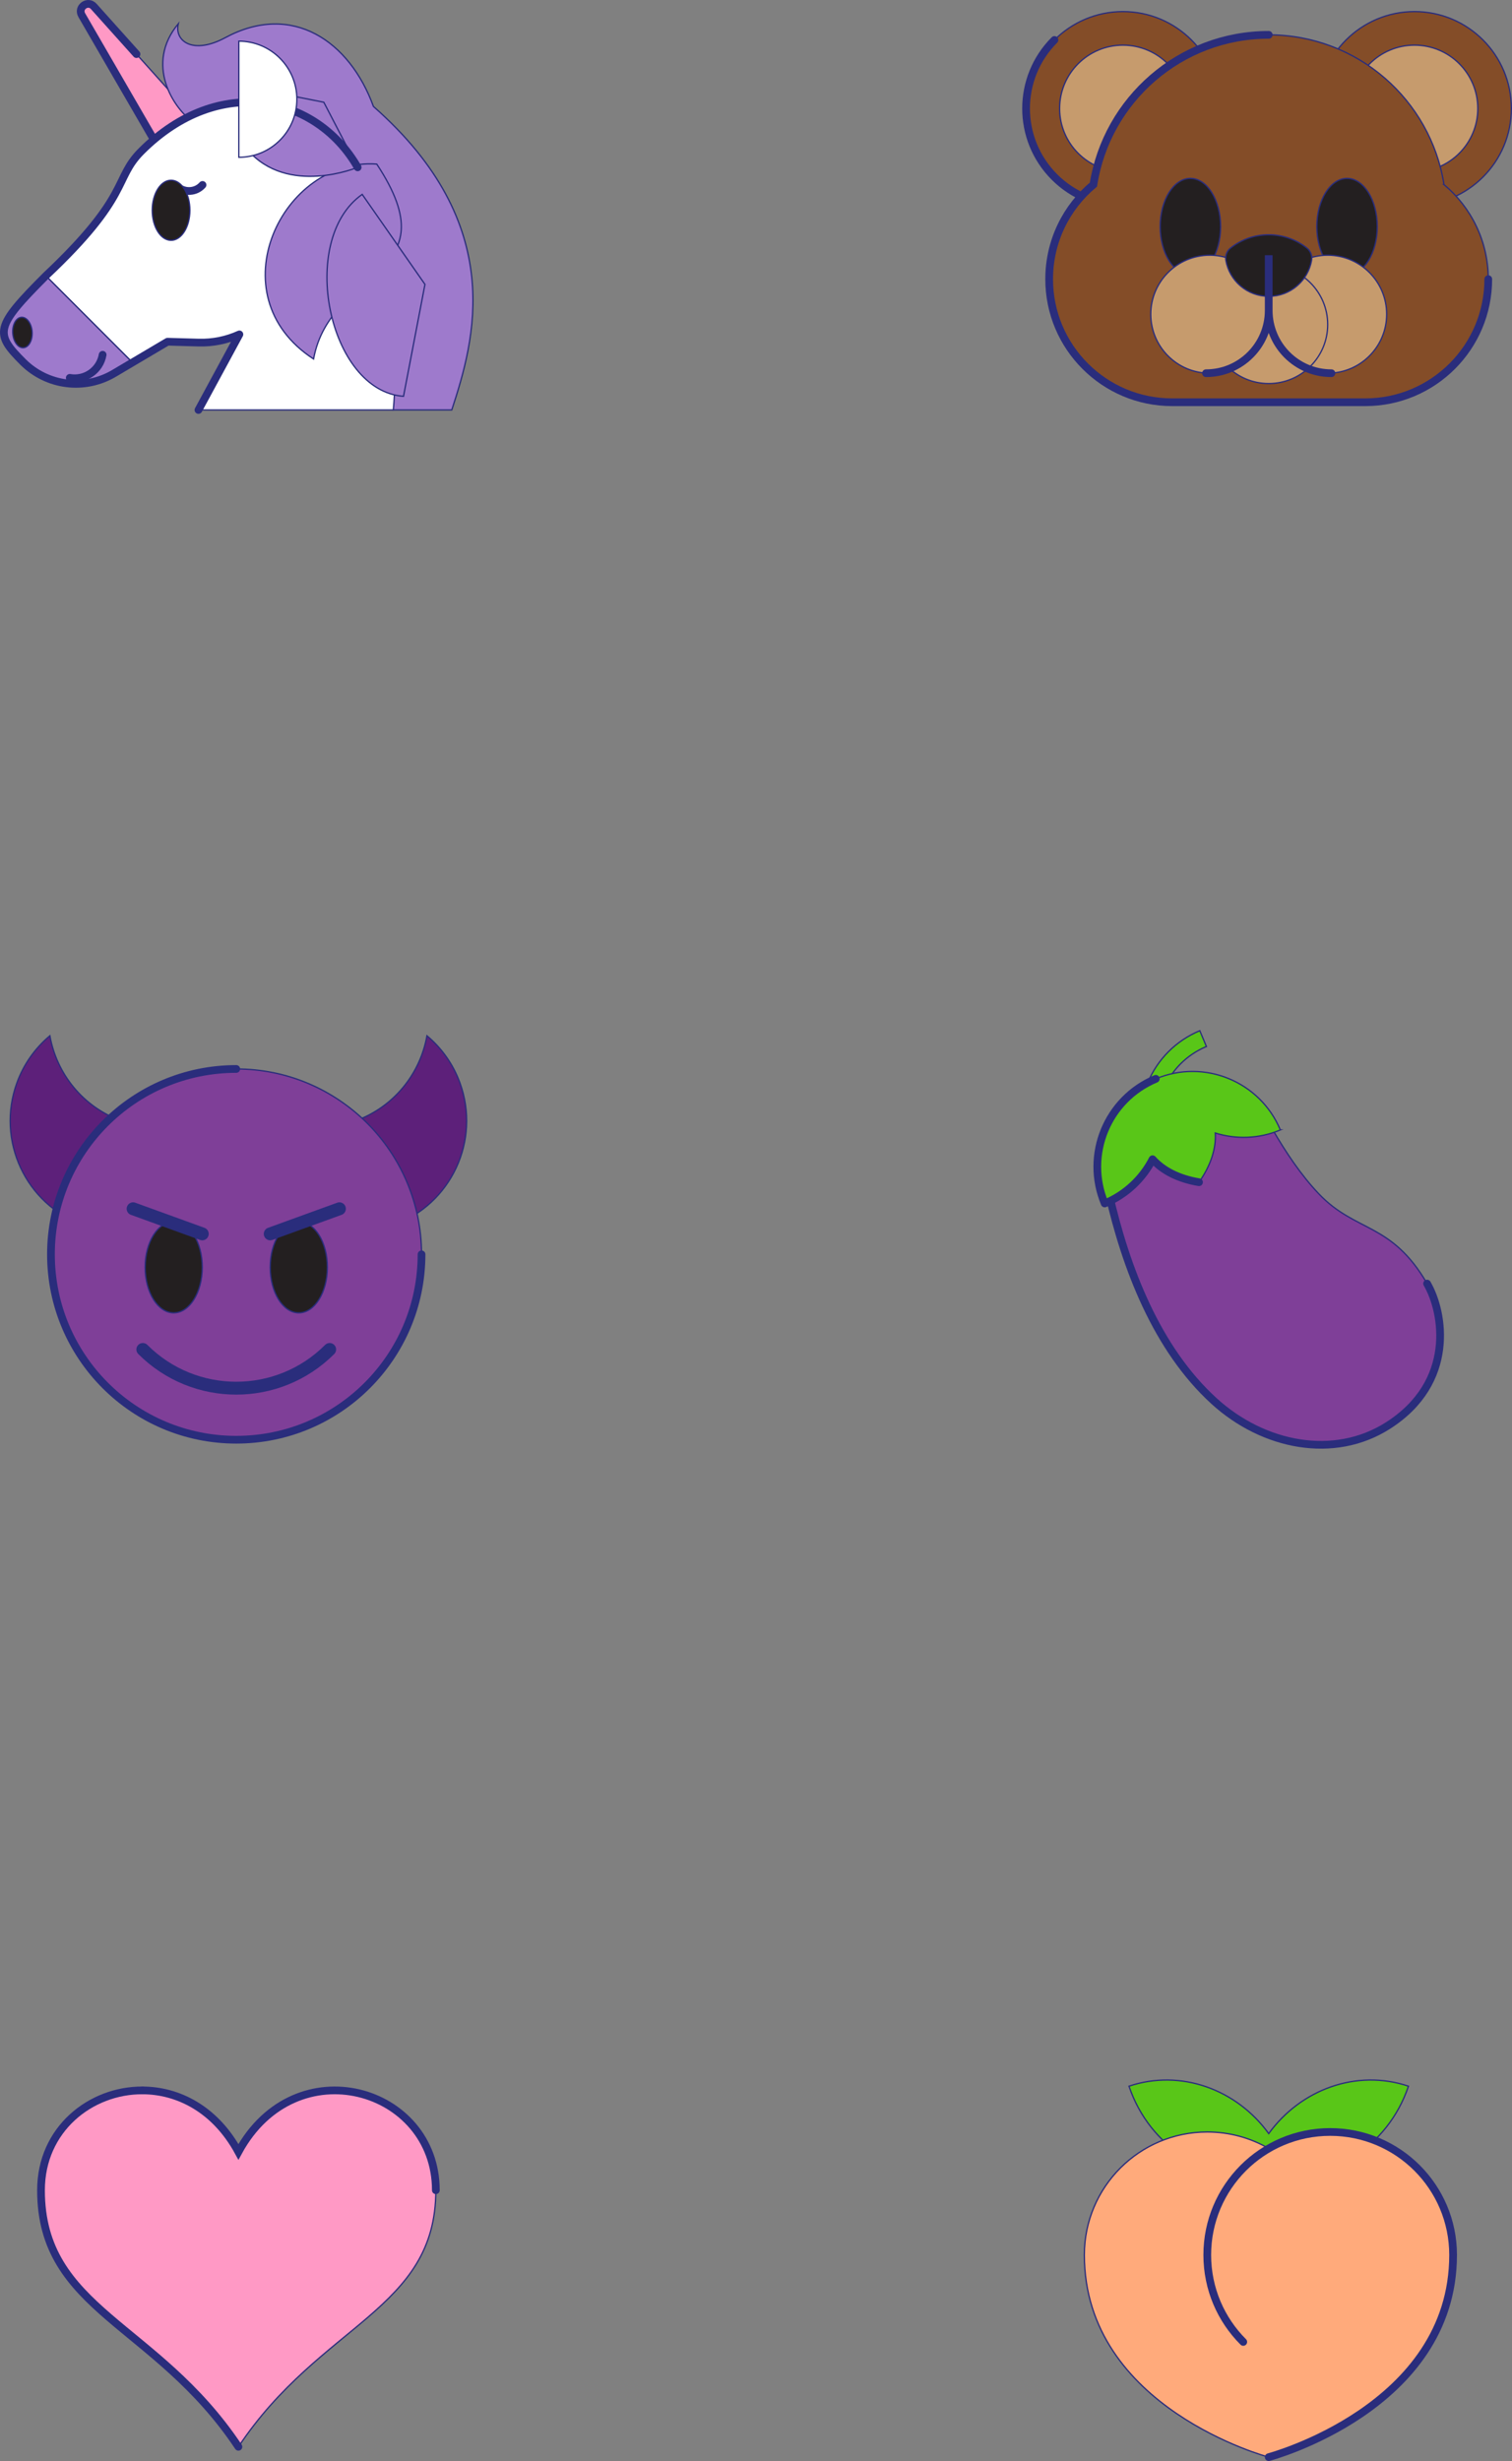 <?xml version="1.0" encoding="UTF-8"?>
<svg id="Layer_2" data-name="Layer 2" xmlns="http://www.w3.org/2000/svg" viewBox="0 0 1174.03 1909.92">
  <rect x="0" y="0" width="1174.03" height="1909.92" fill="#808080" stroke="none"/>
  <defs>
    <style>
      .cls-1, .cls-2 {
        stroke-width: 6px;
      }

      .cls-1, .cls-2, .cls-3, .cls-4, .cls-5, .cls-6, .cls-7, .cls-8, .cls-9, .cls-10, .cls-11, .cls-12, .cls-13 {
        stroke: #2a2d7c;
      }

      .cls-1, .cls-2, .cls-13 {
        fill: none;
        stroke-linecap: round;
      }

      .cls-1, .cls-3, .cls-4, .cls-5, .cls-6, .cls-7, .cls-8, .cls-9, .cls-10, .cls-11, .cls-12, .cls-13 {
        stroke-miterlimit: 10;
      }

      .cls-2 {
        stroke-linejoin: round;
      }

      .cls-3 {
        fill: #7f3f98;
      }

      .cls-4 {
        fill: #9e7acc;
      }

      .cls-5 {
        fill: #ff99c5;
      }

      .cls-6 {
        fill: #ffaa7b;
      }

      .cls-7 {
        fill: #fff;
      }

      .cls-8 {
        fill: #c69b6d;
      }

      .cls-9 {
        fill: #231f20;
      }

      .cls-10 {
        fill: #5d207a;
      }

      .cls-11 {
        fill: #59c618;
      }

      .cls-12 {
        fill: #844d28;
      }

      .cls-13 {
        stroke-width: 10px;
      }
    </style>
  </defs>
  <g id="Layer_1-2" data-name="Layer 1">
    <g>
      <path class="cls-11" d="m985.13,1655.83c-24.77-34.23-68.21-50.35-108.5-36.8,16.07,47.77,62.63,76.17,108.5,68.71,45.87,7.46,92.43-20.94,108.5-68.71-40.29-13.55-83.74,2.57-108.5,36.8Z"/>
      <g>
        <path class="cls-6" d="m1032.85,1654.57c-17.38,0-33.68,4.65-47.72,12.77-14.04-8.12-30.34-12.77-47.72-12.77-52.71,0-95.44,42.73-95.44,95.44,0,118.93,143.16,156.91,143.16,156.91,0,0,143.16-37.99,143.16-156.91,0-52.71-42.73-95.44-95.44-95.44Z"/>
        <path class="cls-1" d="m985.13,1906.92s143.16-37.99,143.16-156.91c0-52.71-42.73-95.44-95.44-95.44-52.71,0-95.44,42.73-95.44,95.44,0,26.36,10.68,50.22,27.95,67.49"/>
      </g>
    </g>
    <g>
      <path class="cls-3" d="m987.86,876.11c10.6,18.25,22.32,35.83,36.19,50.41,28.76,30.23,56.22,21.8,84.06,69.64,13,22.33,22.32,76.51-30.3,110.14-41.8,26.71-96.68,16.06-135.12-18.98-44.6-40.66-68.57-103.32-81.89-161.97-18.01-79.32,87.6-119.31,127.07-49.23Z"/>
      <path class="cls-1" d="m1108.1,996.16c13,22.33,22.32,76.51-30.3,110.14-41.8,26.71-96.68,16.06-135.12-18.98-44.6-40.66-68.57-103.32-81.89-161.97"/>
      <path class="cls-11" d="m891.15,898.57c-7.78-18.6-7.86-39.1-.22-57.73,7.64-18.63,22.09-33.17,40.69-40.95l5.13,12.27c-15.32,6.41-27.22,18.39-33.51,33.73-6.29,15.34-6.23,32.23.18,47.54l-12.27,5.13Z"/>
      <path class="cls-11" d="m994.16,876.92c-15.75-37.66-59.06-55.42-96.72-39.66-37.66,15.75-55.42,59.06-39.66,96.72,16.7-6.99,29.49-19.4,37.17-34.32,7.84,8.78,20.04,15.16,36.06,17.83,9.34-13.29,13.37-26.45,12.62-38.2,16.03,5.01,33.84,4.62,50.54-2.37Z"/>
      <path class="cls-2" d="m897.44,837.25c-37.66,15.75-55.42,59.06-39.66,96.72,16.7-6.99,29.49-19.4,37.17-34.32,7.84,8.78,20.04,15.16,36.06,17.83"/>
    </g>
    <g>
      <path class="cls-5" d="m110.67,1622.29c-40.48-.16-78.83,30.27-78.83,77.49,0,93.18,89.28,103.08,153.29,199.1,64.01-96.02,153.29-105.92,153.29-199.1,0-79.52-108.79-111.43-153.29-29.79-18.08-33.17-46.76-47.6-74.46-47.7h0Z"/>
      <path class="cls-1" d="m338.42,1699.78c0-79.52-108.79-111.43-153.29-29.79-18.08-33.17-46.76-47.6-74.46-47.7h0"/>
      <path class="cls-1" d="m110.67,1622.29c-40.48-.16-78.83,30.27-78.83,77.49,0,93.18,89.28,103.08,153.29,199.1"/>
    </g>
    <g>
      <g>
        <path class="cls-10" d="m276.13,869.85c29.97-10.91,50.19-36.72,55.39-66.02,11.23,9.41,20.23,21.79,25.6,36.54,16.28,44.73-6.78,94.19-51.51,110.47l-29.48-80.99Z"/>
        <path class="cls-10" d="m94.12,869.85c-29.97-10.91-50.19-36.72-55.39-66.02-11.23,9.41-20.23,21.79-25.6,36.54-16.28,44.73,6.78,94.19,51.51,110.47l29.48-80.99Z"/>
      </g>
      <circle class="cls-3" cx="183.44" cy="973.46" r="143.87"/>
      <path class="cls-1" d="m327.31,973.46c0,79.46-64.41,143.87-143.87,143.87s-143.87-64.41-143.87-143.87,64.41-143.87,143.87-143.87"/>
      <g>
        <ellipse class="cls-9" cx="134.88" cy="983.5" rx="22.18" ry="35.37"/>
        <ellipse class="cls-9" cx="232" cy="983.5" rx="22.18" ry="35.37"/>
      </g>
      <path class="cls-13" d="m255.98,1047.28c-40.06,40.06-105.02,40.06-145.08,0"/>
      <g>
        <line class="cls-13" x1="209.82" y1="957.58" x2="263.55" y2="938.09"/>
        <line class="cls-13" x1="157.06" y1="957.58" x2="103.34" y2="938.09"/>
      </g>
    </g>
    <g>
      <g>
        <g>
          <circle class="cls-12" cx="1098.33" cy="84.2" r="75.2"/>
          <circle class="cls-8" cx="1098.33" cy="84.2" r="49.16"/>
        </g>
        <g>
          <circle class="cls-12" cx="871.92" cy="84.2" r="75.2"/>
          <circle class="cls-8" cx="871.92" cy="84.2" r="49.16"/>
        </g>
      </g>
      <path class="cls-1" d="m925.1,137.38c-29.37,29.37-76.98,29.37-106.35,0-29.37-29.37-29.37-76.98,0-106.35"/>
      <path class="cls-12" d="m1121.23,143.26c-10.36-65.85-67.35-116.21-136.11-116.21s-125.75,50.36-136.11,116.21c-21,17.52-34.37,43.89-34.37,73.38,0,52.76,42.77,95.53,95.53,95.53h149.89c52.76,0,95.53-42.77,95.53-95.53,0-29.49-13.37-55.85-34.37-73.38Z"/>
      <path class="cls-1" d="m985.13,27.05c-68.76,0-125.75,50.36-136.11,116.21-21,17.52-34.37,43.89-34.37,73.38,0,52.76,42.77,95.53,95.53,95.53h149.89c52.76,0,95.53-42.77,95.53-95.53"/>
      <g>
        <g>
          <ellipse class="cls-9" cx="924.31" cy="175.85" rx="23.46" ry="37.4"/>
          <ellipse class="cls-9" cx="1045.95" cy="175.85" rx="23.46" ry="37.4"/>
        </g>
        <g>
          <circle class="cls-8" cx="1030.92" cy="243.86" r="45.79"/>
          <circle class="cls-8" cx="985.13" cy="251.88" r="45.79"/>
          <circle class="cls-8" cx="939.33" cy="243.86" r="45.79"/>
          <path class="cls-9" d="m955.44,192.54c17.34-13.79,42.04-13.79,59.38,0,2.85,2.27,4.22,5.92,3.59,9.51-2.77,15.87-16.62,27.93-33.28,27.93s-30.5-12.06-33.28-27.93c-.63-3.59.73-7.24,3.59-9.51Z"/>
          <path class="cls-1" d="m1033.81,289.65c-26.89,0-48.69-21.8-48.69-48.69v-42.9,42.9c0,26.89-21.8,48.69-48.69,48.69"/>
        </g>
      </g>
    </g>
    <g>
      <path class="cls-5" d="m157.25,99.14l-30.4,21.95L63.49,11.75c-3.49-6.02,4.67-11.94,9.31-6.76l84.45,94.16Z"/>
      <path class="cls-2" d="m126.85,121.1L63.49,11.75c-3.49-6.02,4.67-11.94,9.31-6.76l33.18,37"/>
      <path class="cls-4" d="m305.39,318.16c-56.34-15.87-109.88-101.36-105.14-165.14,1.35-18.1,7.41-39.51-4.4-49.53-11.36-9.64-27.53,3.72-43.41-6.75-18.59-12.26-39.99-47.23-13.98-78.35-3.22,13.57,11.38,24.34,36.41,10.86,52.09-28.05,96.63,2.71,115.09,53.37,104.69,92.08,78.5,181.63,60.83,235.54h-45.42Z"/>
      <path class="cls-4" d="m102.89,281.26l-14.42,8.54c-22.82,13.5-51.88,9.83-70.63-8.92-22.12-22.12-22.07-27.02,17.79-66.88l67.26,67.26Z"/>
      <path class="cls-7" d="m154.08,318.16l31.79-58.65c-9.71,4.4-20.47,6.67-31.56,6.36l-24.23-.68-27.19,16.08-67.26-67.26c66.31-62.41,52.5-75.05,74.1-96.65,60.56-60.56,136.2-43.06,167.98,12.5,39.5,69.07,27.69,188.3,27.69,188.3h-151.31Z"/>
      <ellipse class="cls-9" cx="17.4" cy="258.06" rx="7.53" ry="11.82" transform="translate(-16.42 1.63) rotate(-3.66)"/>
      <path class="cls-1" d="m157.25,143.52c-5.06,5.75-13.83,6.31-19.59,1.25"/>
      <ellipse class="cls-9" cx="132.83" cy="163.19" rx="14.62" ry="23.31"/>
      <path class="cls-4" d="m243.47,278.6c13.39-71.93,107.85-62.25,49.07-151.26-73.15-5.28-125.43,101.59-49.07,151.26Z"/>
      <path class="cls-4" d="m313.32,307.56c-58.27-3.98-82.5-121.31-32.08-156.71l48.73,69.85-16.65,86.86Z"/>
      <path class="cls-4" d="m217.78,72.68s-1.29,31.44-25.7,43.43c31.33,36.48,85.62,13.75,85.62,13.75l-26.27-50.51-33.66-6.67Z"/>
      <path class="cls-2" d="m277.71,129.86c-31.78-55.57-107.42-73.06-167.98-12.5-21.6,21.6-7.79,34.24-74.1,96.65-39.86,39.86-39.92,44.76-17.79,66.88,18.75,18.75,47.81,22.42,70.63,8.92l14.42-8.54,27.19-16.08,24.23.68c11.1.31,21.86-1.95,31.57-6.36l-31.79,58.65"/>
      <path class="cls-1" d="m79.69,275.33c-2.1,11.99-13.52,20.02-25.51,17.92"/>
      <path class="cls-7" d="m185.45,122.07c24.89,0,45.06-20.17,45.06-45.06s-20.17-45.06-45.06-45.06v90.12Z"/>
    </g>
  </g>
</svg>